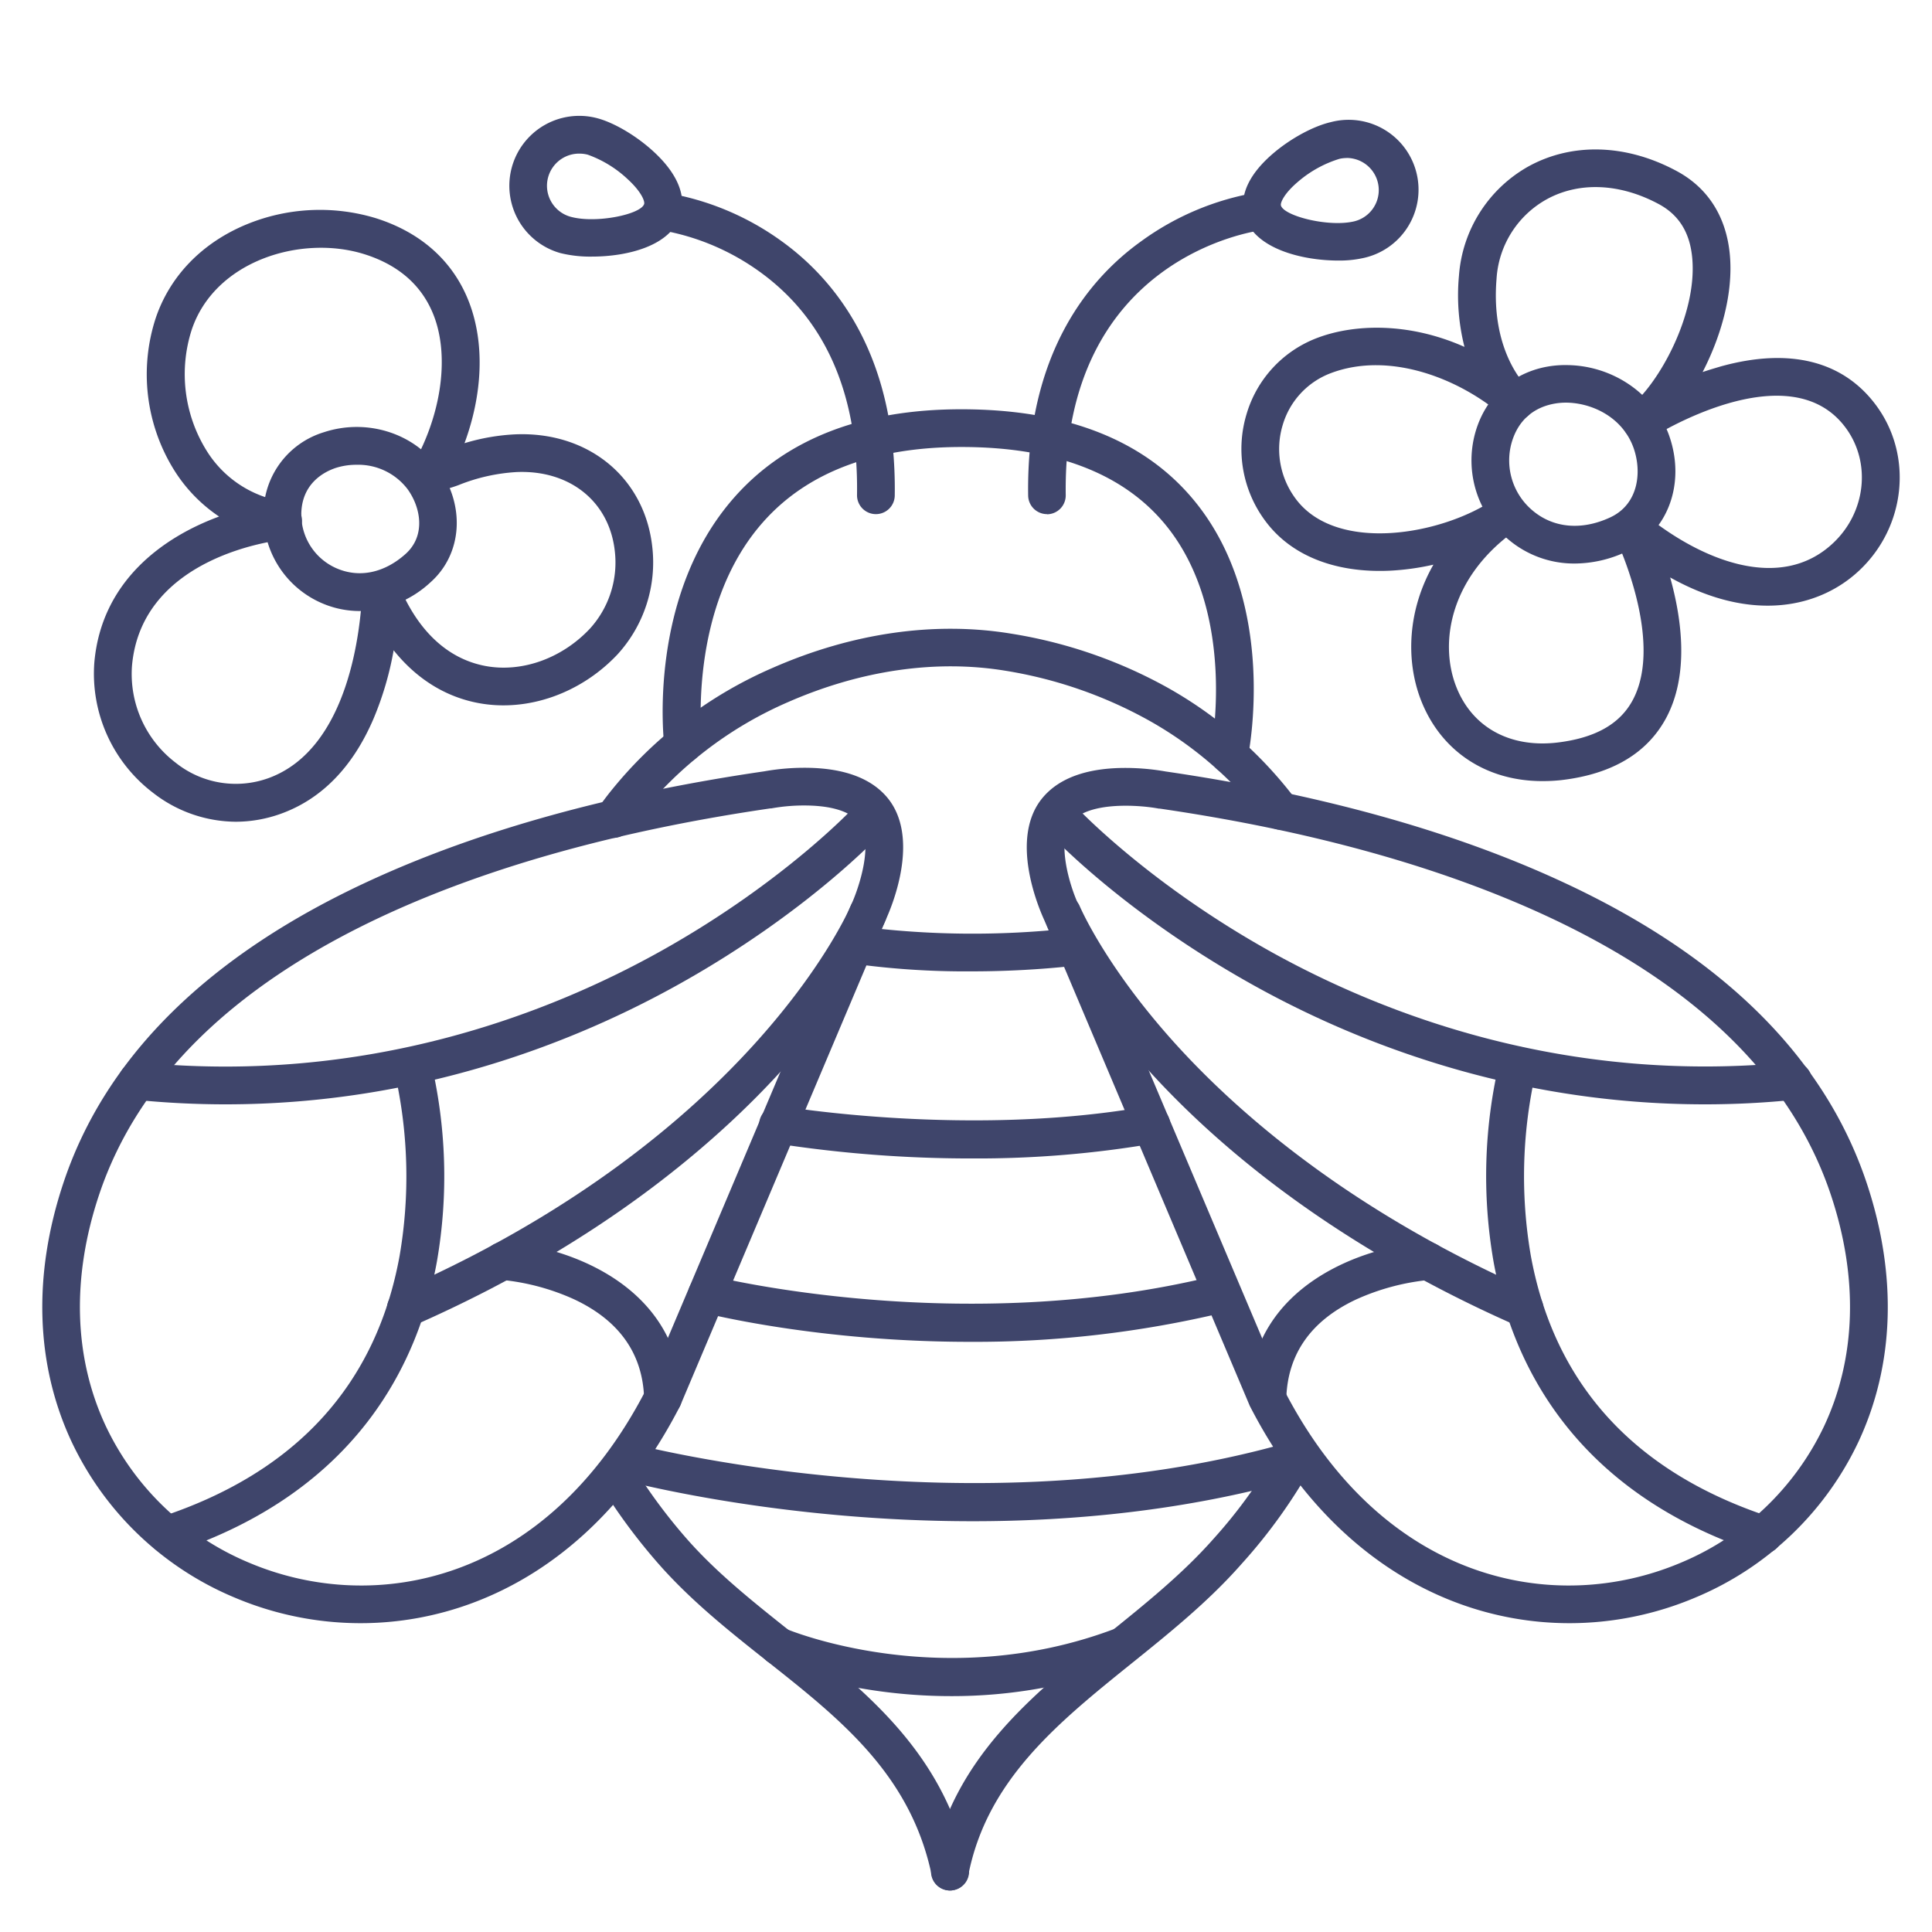 <?xml version="1.0" ?><svg viewBox="0 0 512 512" xmlns="http://www.w3.org/2000/svg"><defs><style>.cls-1{fill:#3f456b;}</style></defs><title/><g id="Lines"><path class="cls-1" d="M95.54,430.16a85.61,85.61,0,0,1-33.24-6.74A83.19,83.19,0,0,1,19,382.13c-9.58-20.48-10.34-44.2-2.21-68.6C27.93,280,55.33,253,98.19,233.3c28.83-13.26,63.94-23,104.35-28.89a60.59,60.59,0,0,1,11.82-.93c9.31.19,16.19,2.71,20.43,7.48,9.69,10.9,1.09,30.38-.16,33L180.31,372.41c-.05.12-.11.23-.16.34-13.17,25.6-32.19,43.61-55,52.08A85,85,0,0,1,95.54,430.16Zm117.63-216.7a48.71,48.71,0,0,0-8.81.78l-.26,0c-39.52,5.77-73.75,15.23-101.73,28.1C62.12,260.9,36.5,285.9,26.24,316.69c-7.31,21.92-6.69,43.09,1.78,61.2A73.18,73.18,0,0,0,66.17,414.2c33.28,14,78.63,5.24,105-45.86L225.46,240l.09-.18c1.93-4.12,6.4-17,1.77-22.22C224.42,214.35,218.46,213.46,213.17,213.46Zm-37.47,157h0Z"/><path class="cls-1" d="M415.92,430.16a85,85,0,0,1-29.62-5.33c-22.81-8.47-41.83-26.48-55-52.08a3.54,3.54,0,0,1-.16-.34L276.82,244c-1.25-2.67-9.85-22.14-.16-33,4.24-4.77,11.12-7.29,20.44-7.48a61.61,61.61,0,0,1,11.81.93c40.42,5.91,75.52,15.63,104.35,28.89C456.13,253,483.52,280,494.7,313.53c8.13,24.4,7.37,48.12-2.21,68.6a83.21,83.21,0,0,1-43.33,41.29A85.68,85.68,0,0,1,415.92,430.16Zm-75.64-61.82c26.37,51.1,71.72,59.86,105,45.86a73.18,73.18,0,0,0,38.15-36.31c8.47-18.11,9.09-39.28,1.78-61.2-10.26-30.79-35.88-55.79-76.13-74.3-28-12.87-62.21-22.33-101.73-28.1l-.26,0c-4.4-.86-18.09-2.11-23,3.37-4.31,4.85-.67,17.06,1.77,22.21l.09.19Z"/><path class="cls-1" d="M325.78,205.07a5.13,5.13,0,0,1-1-.11,5,5,0,0,1-3.88-5.91c.07-.36,7.19-36.42-11.95-59.88-11.21-13.74-29.43-20.71-54.15-20.71-23.18,0-40.87,6.68-52.55,19.87C182,161.12,186,196.31,186,196.66a5,5,0,0,1-9.93,1.22c-.2-1.62-4.61-39.91,18.58-66.13,13.67-15.45,33.89-23.29,60.09-23.29,27.9,0,48.74,8.22,61.94,24.45,22.14,27.19,14.3,66.51,13.95,68.17A5,5,0,0,1,325.78,205.07Z"/><path class="cls-1" d="M232.13,136.25h-.08a5,5,0,0,1-4.93-5.07c.39-26.6-8.27-46.49-25.73-59.12A63,63,0,0,0,175.18,61a5,5,0,1,1,1.2-9.92A72.51,72.51,0,0,1,207.25,64c13.93,10.07,30.42,29.93,29.87,67.36A5,5,0,0,1,232.13,136.25Z"/><path class="cls-1" d="M277.47,136.25a5,5,0,0,1-5-4.93C271.93,93.89,288.41,74,302.34,64A72.51,72.51,0,0,1,333.21,51,5,5,0,0,1,334.43,61h0c-2.16.28-52.87,7.41-52,70.22a5,5,0,0,1-4.93,5.07Z"/><path class="cls-1" d="M257.42,257.42a216.94,216.94,0,0,1-31.72-2.09,5,5,0,1,1,1.59-9.87h0a236.17,236.17,0,0,0,56.17.57,5,5,0,0,1,1.08,9.94A252.11,252.11,0,0,1,257.42,257.42Z"/><path class="cls-1" d="M257.79,307a336.36,336.36,0,0,1-52.32-4,5,5,0,1,1,1.7-9.85c.5.08,50.06,8.42,97.08,0A5,5,0,0,1,306,303,277,277,0,0,1,257.79,307Z"/><path class="cls-1" d="M257,355.6c-39.71,0-69.05-7.32-70.88-7.78a5,5,0,0,1,2.48-9.69c.65.16,66.3,16.49,133.23,0a5,5,0,1,1,2.4,9.72A283.19,283.19,0,0,1,257,355.6Z"/><path class="cls-1" d="M257.78,403.14c-51.38,0-90.8-10.38-93.27-11a5,5,0,0,1,2.6-9.66c.89.24,89.85,23.62,173.62,0a5,5,0,1,1,2.71,9.62C314,400.38,284.29,403.14,257.78,403.14Z"/><path class="cls-1" d="M252.05,449.49c-27.28,0-46.51-8.11-47.71-8.63a5,5,0,1,1,4-9.18c.49.21,41.41,17.28,87.21-.08a5,5,0,1,1,3.55,9.35A132.18,132.18,0,0,1,252.05,449.49Z"/><path class="cls-1" d="M251.81,501a5,5,0,0,1-4.89-4c-5.58-26.63-24-41.24-43.55-56.71-9.9-7.84-20.14-15.95-28.83-25.83a154.71,154.71,0,0,1-15.68-21.27,5,5,0,0,1,8.53-5.23,145,145,0,0,0,14.66,19.9c8.09,9.2,18,17,27.53,24.59,20.06,15.9,40.81,32.33,47.13,62.51a5,5,0,0,1-3.87,5.91A4.57,4.57,0,0,1,251.81,501Z"/><path class="cls-1" d="M162.58,222.05a4.94,4.94,0,0,1-2.89-.93,5,5,0,0,1-1.18-7c.88-1.23,1.78-2.45,2.7-3.63A112.18,112.18,0,0,1,204.74,177c21.13-9.28,43-12.41,63.26-9.07A126.09,126.09,0,0,1,309,182a109.92,109.92,0,0,1,34.25,29.69,5,5,0,1,1-7.95,6.05,100.1,100.1,0,0,0-31.17-27,116.18,116.18,0,0,0-37.76-13c-18.34-3-38.26-.13-57.61,8.36a102.3,102.3,0,0,0-39.65,30.54c-.83,1.08-1.66,2.18-2.45,3.3A5,5,0,0,1,162.58,222.05Z"/><path class="cls-1" d="M251.82,501a5.2,5.2,0,0,1-1-.09,5,5,0,0,1-4-5.87c5.63-28.88,26.61-45.78,46.91-62.12,9.66-7.78,19.66-15.83,27.76-25a132.92,132.92,0,0,0,18-25.27,5,5,0,0,1,8.78,4.78,142,142,0,0,1-19.3,27.09c-8.67,9.86-19,18.18-29,26.23-19.76,15.91-38.43,31-43.37,56.25A5,5,0,0,1,251.82,501Z"/><path class="cls-1" d="M156.88,68a32.8,32.8,0,0,1-8.37-.93,18.52,18.52,0,0,1,10-35.68c4.5,1.26,10.27,4.71,14.7,8.79,6.14,5.65,8.62,11.38,7.18,16.55C178,65.25,166.09,68,156.88,68Zm-3.4-27.29a8.52,8.52,0,0,0-2.28,16.73c6.76,1.88,18.75-.65,19.51-3.4.19-.66-.63-3.11-4.32-6.51A30.42,30.42,0,0,0,155.78,41h0A8.24,8.24,0,0,0,153.48,40.72Z"/><path class="cls-1" d="M354.65,69.05c-9.42,0-22.8-3.11-24.94-12.37-1.21-5.23,1.52-10.83,7.91-16.21,4.6-3.88,10.52-7.06,15.08-8.11A18.52,18.52,0,1,1,361,68.44,29.11,29.11,0,0,1,354.65,69.05Zm2.22-27.17a8.44,8.44,0,0,0-1.92.22h0a30.59,30.59,0,0,0-10.89,6c-3.84,3.23-4.76,5.65-4.61,6.31.64,2.78,12.5,5.85,19.34,4.27a8.52,8.52,0,0,0-1.92-16.82Zm-3.05-4.65h0Z"/><path class="cls-1" d="M417.29,149.34a26.93,26.93,0,0,1-17.64-6.45,27.33,27.33,0,0,1-8.71-28.14c3-10.83,12-17.75,23.31-18H415c12.32,0,23.52,7.65,27.39,18.83,4.37,12.62-.43,25.5-11.41,30.62A32.35,32.35,0,0,1,417.29,149.34Zm-2.78-42.63c-3.31.09-11.3,1.3-13.95,10.74a17.33,17.33,0,0,0,5.56,17.82c5.54,4.7,13.06,5.37,20.64,1.83,7.41-3.46,8.4-11.9,6.19-18.29-3-8.56-11.64-12.27-18.44-12.1Z"/><path class="cls-1" d="M408.72,207c-14.93,0-27-8-32.23-21.66-3.9-10.24-3.57-23.49,3.38-35.7a67.22,67.22,0,0,1-11.56,1.6c-14.62.66-26.39-4.09-33.14-13.39a31.91,31.91,0,0,1-4.81-28.14A30.92,30.92,0,0,1,349.22,89.5c9.46-3.56,23.9-4.24,38.88,2.43a55.68,55.68,0,0,1-1.46-18.86A36.2,36.2,0,0,1,405.24,44c11.6-6.29,25.86-5.81,39.1,1.33,8.34,4.48,13.21,12.21,14.1,22.33s-2.31,21.4-7.23,30.94c1.55-.53,3.16-1,4.8-1.49,18.31-5.08,32.59-1.45,41.3,10.47,9.67,13.24,7.72,32-4.54,43.56-10.26,9.7-28.12,14.2-50.16,1.89,3.08,11,5.11,25.82-1.11,37.33-5,9.23-14.22,14.73-27.42,16.34A44.73,44.73,0,0,1,408.72,207Zm-6.65-66.75c-17.51,12.17-20.78,29.62-16.24,41.52,4.17,10.93,14.27,16.53,27,15,9.92-1.22,16.41-4.87,19.82-11.16,8.6-15.86-4.57-43.16-4.71-43.43a5,5,0,0,1,7.66-6.07c15.14,12.41,36.29,21,50.26,7.75,8.61-8.14,10.05-21.21,3.34-30.39C474.15,92.83,438,115.81,437.66,116a5,5,0,0,1-5.81-8.12c7.65-6,17.94-24.41,16.62-39.39-.59-6.79-3.49-11.5-8.87-14.4-10.22-5.5-21-6-29.59-1.34A25.91,25.91,0,0,0,396.6,73.9c-1.63,19.6,8,28.61,8.25,28.79h0a5,5,0,0,1-6.53,7.58l0,0h0c-11.44-9.9-30-17.27-45.59-11.4a21,21,0,0,0-12.8,13.76,22,22,0,0,0,3.33,19.4c10.72,14.76,39.07,9.81,53.11.06h0a5,5,0,1,1,5.7,8.21Z"/><path class="cls-1" d="M95.31,161.93a25.21,25.21,0,0,1-10.09-2.12A25.58,25.58,0,0,1,69.85,137a22.56,22.56,0,0,1,16-22.46c11.19-3.68,23.61.13,30.22,9.26,7.32,10.12,6.49,23-2,30.53A28.34,28.34,0,0,1,95.31,161.93Zm-.82-38.76A17.83,17.83,0,0,0,89,124h0c-2.81.93-9.32,4-9.15,12.76a15.54,15.54,0,0,0,9.37,13.86c6,2.6,12.62,1.22,18.23-3.79,5.43-4.85,4.09-12.32.55-17.21A16.45,16.45,0,0,0,94.49,123.17Zm-7-3.9h0Z"/><path class="cls-1" d="M62.48,217.77a36,36,0,0,1-22-7.73A39.65,39.65,0,0,1,25,175.56c1.9-21.49,18.12-33.18,33.06-38.67a40.92,40.92,0,0,1-12-12.45,48,48,0,0,1-4.8-40.12C45,73.21,53.48,64.4,65.23,59.51a51.05,51.05,0,0,1,34.2-1.74c12.15,3.78,20.76,11.52,24.91,22.4s3.55,24.28-1.24,37.28a55.2,55.2,0,0,1,13.38-2.34c19.37-.84,34.31,11.39,36.37,29.74a36.16,36.16,0,0,1-9.21,28.58c-9.75,10.35-23.84,15.3-36.77,12.9-8.82-1.63-16.52-6.46-22.55-14A84.63,84.63,0,0,1,99,190.44c-5.49,12.82-13.75,21.3-24.53,25.2A35.48,35.48,0,0,1,62.48,217.77Zm13-74.79c-1.58.15-37.91,4.08-40.5,33.46a29.56,29.56,0,0,0,11.55,25.67,25.49,25.49,0,0,0,24.57,4.12c21.54-7.78,24.51-40,24.9-49.67a5,5,0,0,1,9.63-1.69c5,12.28,13,19.76,23.06,21.63,9.62,1.78,20.23-2,27.67-9.93a26.08,26.08,0,0,0,6.56-20.6c-1.48-13.09-11.94-21.46-26-20.87a48.58,48.58,0,0,0-15.43,3.47c-.37.14-.9.32-1.53.53a28.14,28.14,0,0,0-3.2,1.19,5,5,0,0,1-8.05-5.86h0c8.1-13.5,10.57-29.47,6.29-40.69-3.06-8-9.3-13.53-18.54-16.41-16.73-5.19-39.6,1.8-45.68,20.14a38.39,38.39,0,0,0,3.79,31.67A29.23,29.23,0,0,0,75.66,133a5,5,0,0,1-.18,9.94Z"/></g><g id="Outline"><path class="cls-1" d="M451.78,292.66c-51.54,0-93.19-16.75-120.37-32-33.89-19-52.78-39.19-53.57-40.05a5,5,0,0,1,7.34-6.79c.3.33,18.93,20.17,51.44,38.3,30,16.7,78.23,35.36,138.08,29.36a5,5,0,0,1,1,9.95C467.51,292.28,459.53,292.66,451.78,292.66Z"/><path class="cls-1" d="M467.35,411.71a5,5,0,0,1-1.57-.25c-49.32-16.26-65.29-51-70-77.26a132.28,132.28,0,0,1,1.65-53.12,5,5,0,0,1,9.65,2.63h0a124.33,124.33,0,0,0-1.4,49.05c6.24,34.15,27.51,57.43,63.23,69.2a5,5,0,0,1-1.56,9.75Z"/><path class="cls-1" d="M404,351.75a5.1,5.1,0,0,1-2-.42c-28.09-12.32-68.13-34.39-99.34-69.59-18.86-21.28-25.53-37.21-25.8-37.88a5,5,0,0,1,9.24-3.81h0c.06.15,6.5,15.38,24.41,35.47,16.55,18.55,46.54,45.18,95.51,66.65a5,5,0,0,1-2,9.58Z"/><path class="cls-1" d="M335.88,375.46h-.15a5,5,0,0,1-4.85-5.14c.89-30.19,31.23-40.09,47.15-41.12a5,5,0,0,1,.65,10,61.43,61.43,0,0,0-19.33,5.19c-11.91,5.6-18.13,14.43-18.47,26.24A5,5,0,0,1,335.88,375.46Z"/><path class="cls-1" d="M59.8,292.66c-7.75,0-15.73-.38-23.92-1.2a5,5,0,1,1,1-9.95c60,6,108.38-12.75,138.4-29.54,32.52-18.2,50.93-37.92,51.12-38.12a5,5,0,0,1,7.34,6.79c-.79.86-19.68,21.09-53.57,40.05C153,275.9,111.34,292.66,59.8,292.66Z"/><path class="cls-1" d="M44.23,411.71A5,5,0,0,1,42.67,402c35.71-11.77,57-35,63.23-69.2a124.33,124.33,0,0,0-1.4-49.05,5,5,0,0,1,9.64-2.63,132,132,0,0,1,1.66,53.12c-4.71,26.27-20.69,61-70,77.26A5,5,0,0,1,44.23,411.71Z"/><path class="cls-1" d="M107.54,351.75a5,5,0,0,1-2-9.58c94-41.21,119.66-101.51,119.91-102.11a5,5,0,0,1,9.25,3.8c-.27.67-6.94,16.6-25.8,37.88-17.23,19.43-48.45,47.27-99.34,69.59A5.14,5.14,0,0,1,107.54,351.75Z"/><path class="cls-1" d="M175.7,375.46a5,5,0,0,1-5-4.85c-.35-11.89-6.64-20.75-18.71-26.35a60.63,60.63,0,0,0-19.09-5.08,5,5,0,1,1,.64-10c15.92,1,46.27,10.93,47.16,41.12a5,5,0,0,1-4.85,5.14Z"/></g></svg>
